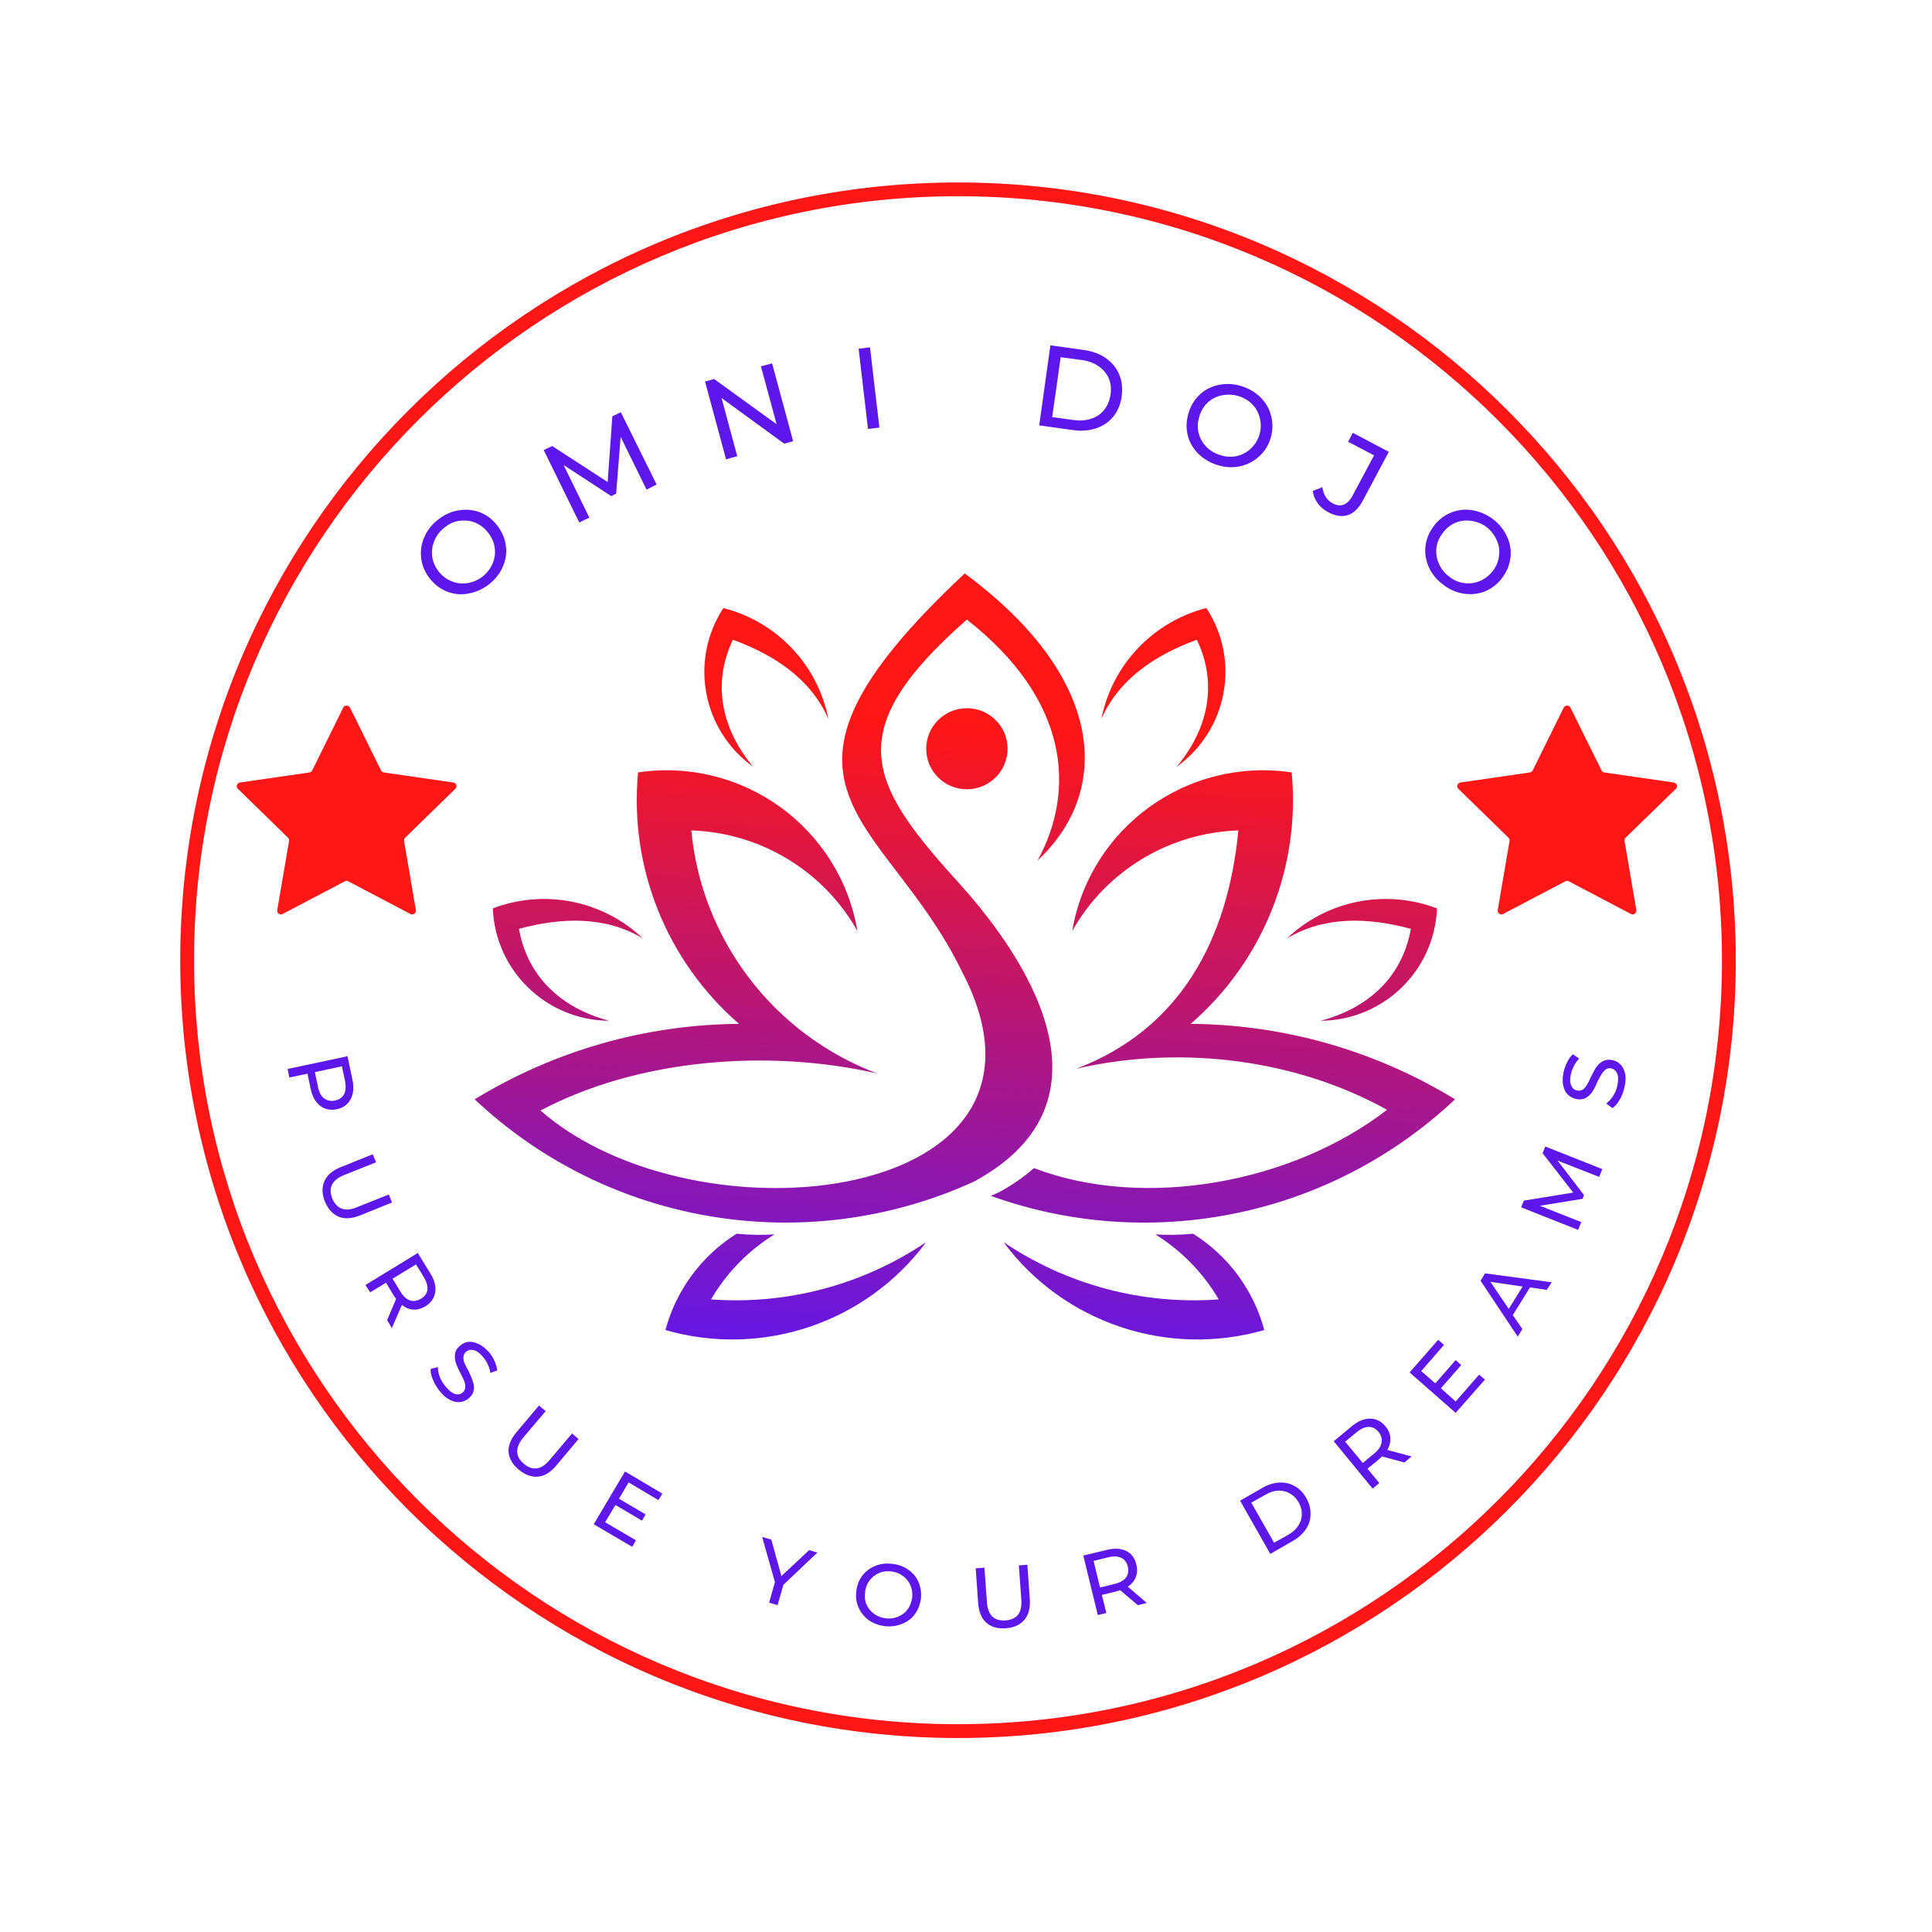 <svg xmlns="http://www.w3.org/2000/svg" xmlns:xlink="http://www.w3.org/1999/xlink" width="180" zoomAndPan="magnify" viewBox="0 0 135 135" height="180" preserveAspectRatio="xMidYMid meet" version="1.0"><defs><g/><clipPath id="1520ff2363"><path d="M 12.594 12.75 L 121.289 12.75 L 121.289 121.445 L 12.594 121.445 Z M 12.594 12.75 " clip-rule="nonzero"/></clipPath><clipPath id="d8c339cfc0"><path d="M 16.543 49.301 L 31.91 49.301 L 31.91 63.898 L 16.543 63.898 Z M 16.543 49.301 " clip-rule="nonzero"/></clipPath><clipPath id="ebd7d6e6ff"><path d="M 101.824 49.301 L 117.191 49.301 L 117.191 63.898 L 101.824 63.898 Z M 101.824 49.301 " clip-rule="nonzero"/></clipPath><clipPath id="d219f67c75"><path d="M 33.176 40.035 L 101.668 40.035 L 101.668 93.637 L 33.176 93.637 Z M 33.176 40.035 " clip-rule="nonzero"/></clipPath><clipPath id="71639dd9b6"><path d="M 90.258 53.973 C 90.883 60.621 88.258 67.156 83.203 71.543 C 89.73 71.59 96.113 73.414 101.672 76.816 C 92.953 85.035 80.383 87.574 69.234 83.562 C 69.418 83.484 69.605 83.402 69.785 83.32 C 70.73 82.809 71.551 82.242 72.246 81.621 L 72.215 81.609 C 79.973 84.59 90.359 82.633 96.918 77.547 C 90.762 74.125 82.789 72.945 75.207 74.676 C 82.43 71.938 85.801 65.684 86.531 58.027 C 81.695 58.184 77.289 60.848 74.922 65.055 C 76.145 57.816 82.965 52.891 90.25 53.973 Z M 36.27 64.902 C 39.234 64.102 42.293 63.996 44.922 65.574 C 42.129 62.914 38.051 62.102 34.438 63.473 C 34.605 67.836 38.184 71.297 42.57 71.328 C 39.246 70.449 36.855 68.27 36.262 64.895 Z M 98.578 64.902 C 95.609 64.102 92.555 63.996 89.926 65.574 C 92.719 62.914 96.797 62.102 100.41 63.473 C 100.238 67.836 96.66 71.297 92.277 71.328 C 95.602 70.449 97.992 68.27 98.586 64.895 Z M 51.211 44.703 C 54.098 45.754 56.652 47.43 57.883 50.234 C 57.145 46.461 54.289 43.445 50.547 42.488 C 48.156 46.145 49.07 51.027 52.629 53.582 C 50.43 50.953 49.742 47.793 51.211 44.703 Z M 83.633 44.703 C 80.746 45.754 78.195 47.43 76.961 50.234 C 77.703 46.461 80.559 43.445 84.297 42.488 C 86.691 46.145 85.773 51.027 82.219 53.582 C 84.418 50.953 85.109 47.793 83.633 44.703 Z M 49.684 90.797 C 55.004 91.188 60.301 89.777 64.719 86.793 C 60.531 92.434 53.266 94.883 46.496 92.938 C 47.246 90.152 49.02 87.746 51.469 86.207 C 52.344 86.293 53.234 86.309 54.117 86.254 C 52.285 87.383 50.766 88.941 49.684 90.797 Z M 85.16 90.797 C 79.84 91.188 74.539 89.777 70.121 86.793 C 74.309 92.434 81.574 94.883 88.344 92.938 C 87.598 90.152 85.824 87.746 83.371 86.207 C 82.496 86.293 81.609 86.309 80.727 86.254 C 82.555 87.383 84.074 88.941 85.16 90.797 Z M 67.562 49.488 C 69.129 49.488 70.406 50.75 70.406 52.32 C 70.406 53.883 69.129 55.152 67.562 55.152 C 65.992 55.152 64.719 53.883 64.719 52.32 C 64.719 50.758 65.988 49.488 67.562 49.488 Z M 44.586 53.973 C 43.957 60.621 46.582 67.156 51.637 71.543 C 45.113 71.59 38.73 73.414 33.168 76.816 C 42.531 85.637 56.332 87.914 68.047 82.57 C 77.836 77.285 72.656 67.922 66.902 61.586 C 60.582 54.621 58.793 51.008 67.559 43.293 C 74.668 48.859 75.207 55.172 72.504 60.125 C 77.688 55.289 77.293 47.367 67.41 40.07 C 51.328 55.137 61.855 56.824 67.215 67.887 C 75.754 84.16 48.664 87.156 37.77 77.598 C 44.613 73.977 53.703 73.277 61.289 75.008 C 54.066 72.27 49.035 65.688 48.305 58.027 C 53.141 58.184 57.547 60.848 59.914 65.055 C 58.691 57.816 51.871 52.891 44.586 53.973 Z M 44.586 53.973 " clip-rule="evenodd"/></clipPath><linearGradient x1="75.07" gradientTransform="matrix(0.545, 0, 0, 0.543, 33.174, 40.069)" y1="-2.762" x2="69.334" gradientUnits="userSpaceOnUse" y2="102.513" id="af166c3545"><stop stop-opacity="1" stop-color="rgb(100%, 8.6%, 8.6%)" offset="0"/><stop stop-opacity="1" stop-color="rgb(100%, 8.6%, 8.6%)" offset="0.065"/><stop stop-opacity="1" stop-color="rgb(100%, 8.6%, 8.6%)" offset="0.125"/><stop stop-opacity="1" stop-color="rgb(100%, 8.6%, 8.6%)" offset="0.188"/><stop stop-opacity="1" stop-color="rgb(100%, 8.6%, 8.6%)" offset="0.203"/><stop stop-opacity="1" stop-color="rgb(100%, 8.6%, 8.6%)" offset="0.211"/><stop stop-opacity="1" stop-color="rgb(99.828%, 8.6%, 8.827%)" offset="0.215"/><stop stop-opacity="1" stop-color="rgb(99.655%, 8.601%, 9.055%)" offset="0.219"/><stop stop-opacity="1" stop-color="rgb(99.345%, 8.603%, 9.464%)" offset="0.223"/><stop stop-opacity="1" stop-color="rgb(99.037%, 8.606%, 9.874%)" offset="0.227"/><stop stop-opacity="1" stop-color="rgb(98.727%, 8.607%, 10.284%)" offset="0.23"/><stop stop-opacity="1" stop-color="rgb(98.418%, 8.609%, 10.695%)" offset="0.234"/><stop stop-opacity="1" stop-color="rgb(98.108%, 8.611%, 11.104%)" offset="0.238"/><stop stop-opacity="1" stop-color="rgb(97.8%, 8.614%, 11.514%)" offset="0.242"/><stop stop-opacity="1" stop-color="rgb(97.49%, 8.615%, 11.923%)" offset="0.246"/><stop stop-opacity="1" stop-color="rgb(97.18%, 8.617%, 12.334%)" offset="0.25"/><stop stop-opacity="1" stop-color="rgb(96.87%, 8.618%, 12.743%)" offset="0.254"/><stop stop-opacity="1" stop-color="rgb(96.562%, 8.621%, 13.153%)" offset="0.258"/><stop stop-opacity="1" stop-color="rgb(96.252%, 8.623%, 13.564%)" offset="0.262"/><stop stop-opacity="1" stop-color="rgb(95.943%, 8.624%, 13.974%)" offset="0.266"/><stop stop-opacity="1" stop-color="rgb(95.633%, 8.626%, 14.383%)" offset="0.27"/><stop stop-opacity="1" stop-color="rgb(95.325%, 8.629%, 14.793%)" offset="0.273"/><stop stop-opacity="1" stop-color="rgb(95.015%, 8.63%, 15.202%)" offset="0.277"/><stop stop-opacity="1" stop-color="rgb(94.705%, 8.633%, 15.613%)" offset="0.281"/><stop stop-opacity="1" stop-color="rgb(94.395%, 8.635%, 16.023%)" offset="0.285"/><stop stop-opacity="1" stop-color="rgb(94.086%, 8.636%, 16.434%)" offset="0.289"/><stop stop-opacity="1" stop-color="rgb(93.776%, 8.638%, 16.843%)" offset="0.293"/><stop stop-opacity="1" stop-color="rgb(93.468%, 8.641%, 17.253%)" offset="0.297"/><stop stop-opacity="1" stop-color="rgb(93.158%, 8.643%, 17.662%)" offset="0.301"/><stop stop-opacity="1" stop-color="rgb(92.848%, 8.644%, 18.073%)" offset="0.305"/><stop stop-opacity="1" stop-color="rgb(92.538%, 8.646%, 18.481%)" offset="0.309"/><stop stop-opacity="1" stop-color="rgb(92.23%, 8.649%, 18.892%)" offset="0.312"/><stop stop-opacity="1" stop-color="rgb(91.92%, 8.65%, 19.302%)" offset="0.316"/><stop stop-opacity="1" stop-color="rgb(91.611%, 8.652%, 19.713%)" offset="0.32"/><stop stop-opacity="1" stop-color="rgb(91.301%, 8.653%, 20.122%)" offset="0.324"/><stop stop-opacity="1" stop-color="rgb(90.993%, 8.656%, 20.532%)" offset="0.328"/><stop stop-opacity="1" stop-color="rgb(90.683%, 8.658%, 20.941%)" offset="0.332"/><stop stop-opacity="1" stop-color="rgb(90.373%, 8.661%, 21.352%)" offset="0.336"/><stop stop-opacity="1" stop-color="rgb(90.063%, 8.662%, 21.761%)" offset="0.34"/><stop stop-opacity="1" stop-color="rgb(89.755%, 8.664%, 22.171%)" offset="0.344"/><stop stop-opacity="1" stop-color="rgb(89.445%, 8.665%, 22.581%)" offset="0.348"/><stop stop-opacity="1" stop-color="rgb(89.136%, 8.669%, 22.992%)" offset="0.352"/><stop stop-opacity="1" stop-color="rgb(88.826%, 8.67%, 23.401%)" offset="0.355"/><stop stop-opacity="1" stop-color="rgb(88.518%, 8.672%, 23.811%)" offset="0.359"/><stop stop-opacity="1" stop-color="rgb(88.208%, 8.673%, 24.22%)" offset="0.363"/><stop stop-opacity="1" stop-color="rgb(87.898%, 8.676%, 24.631%)" offset="0.367"/><stop stop-opacity="1" stop-color="rgb(87.589%, 8.678%, 25.041%)" offset="0.371"/><stop stop-opacity="1" stop-color="rgb(87.28%, 8.679%, 25.452%)" offset="0.375"/><stop stop-opacity="1" stop-color="rgb(86.971%, 8.681%, 25.861%)" offset="0.379"/><stop stop-opacity="1" stop-color="rgb(86.661%, 8.684%, 26.271%)" offset="0.383"/><stop stop-opacity="1" stop-color="rgb(86.351%, 8.685%, 26.68%)" offset="0.387"/><stop stop-opacity="1" stop-color="rgb(86.043%, 8.688%, 27.09%)" offset="0.391"/><stop stop-opacity="1" stop-color="rgb(85.733%, 8.69%, 27.499%)" offset="0.395"/><stop stop-opacity="1" stop-color="rgb(85.423%, 8.691%, 27.91%)" offset="0.398"/><stop stop-opacity="1" stop-color="rgb(85.114%, 8.693%, 28.32%)" offset="0.402"/><stop stop-opacity="1" stop-color="rgb(84.805%, 8.696%, 28.731%)" offset="0.406"/><stop stop-opacity="1" stop-color="rgb(84.496%, 8.698%, 29.14%)" offset="0.41"/><stop stop-opacity="1" stop-color="rgb(84.186%, 8.699%, 29.55%)" offset="0.414"/><stop stop-opacity="1" stop-color="rgb(83.876%, 8.701%, 29.959%)" offset="0.418"/><stop stop-opacity="1" stop-color="rgb(83.568%, 8.704%, 30.37%)" offset="0.422"/><stop stop-opacity="1" stop-color="rgb(83.258%, 8.705%, 30.78%)" offset="0.426"/><stop stop-opacity="1" stop-color="rgb(82.948%, 8.707%, 31.19%)" offset="0.43"/><stop stop-opacity="1" stop-color="rgb(82.639%, 8.708%, 31.599%)" offset="0.434"/><stop stop-opacity="1" stop-color="rgb(82.329%, 8.711%, 32.01%)" offset="0.438"/><stop stop-opacity="1" stop-color="rgb(82.019%, 8.713%, 32.419%)" offset="0.441"/><stop stop-opacity="1" stop-color="rgb(81.711%, 8.716%, 32.829%)" offset="0.445"/><stop stop-opacity="1" stop-color="rgb(81.401%, 8.717%, 33.238%)" offset="0.449"/><stop stop-opacity="1" stop-color="rgb(81.091%, 8.719%, 33.649%)" offset="0.453"/><stop stop-opacity="1" stop-color="rgb(80.782%, 8.72%, 34.059%)" offset="0.457"/><stop stop-opacity="1" stop-color="rgb(80.473%, 8.723%, 34.47%)" offset="0.461"/><stop stop-opacity="1" stop-color="rgb(80.164%, 8.725%, 34.879%)" offset="0.465"/><stop stop-opacity="1" stop-color="rgb(79.854%, 8.727%, 35.289%)" offset="0.469"/><stop stop-opacity="1" stop-color="rgb(79.544%, 8.728%, 35.698%)" offset="0.473"/><stop stop-opacity="1" stop-color="rgb(79.236%, 8.731%, 36.108%)" offset="0.477"/><stop stop-opacity="1" stop-color="rgb(78.926%, 8.733%, 36.517%)" offset="0.48"/><stop stop-opacity="1" stop-color="rgb(78.616%, 8.734%, 36.928%)" offset="0.484"/><stop stop-opacity="1" stop-color="rgb(78.307%, 8.736%, 37.338%)" offset="0.488"/><stop stop-opacity="1" stop-color="rgb(77.998%, 8.739%, 37.749%)" offset="0.492"/><stop stop-opacity="1" stop-color="rgb(77.689%, 8.74%, 38.158%)" offset="0.496"/><stop stop-opacity="1" stop-color="rgb(77.379%, 8.743%, 38.568%)" offset="0.5"/><stop stop-opacity="1" stop-color="rgb(77.069%, 8.745%, 38.977%)" offset="0.504"/><stop stop-opacity="1" stop-color="rgb(76.761%, 8.746%, 39.388%)" offset="0.508"/><stop stop-opacity="1" stop-color="rgb(76.451%, 8.748%, 39.798%)" offset="0.512"/><stop stop-opacity="1" stop-color="rgb(76.141%, 8.751%, 40.208%)" offset="0.516"/><stop stop-opacity="1" stop-color="rgb(75.832%, 8.752%, 40.617%)" offset="0.52"/><stop stop-opacity="1" stop-color="rgb(75.523%, 8.754%, 41.028%)" offset="0.523"/><stop stop-opacity="1" stop-color="rgb(75.214%, 8.755%, 41.437%)" offset="0.527"/><stop stop-opacity="1" stop-color="rgb(74.904%, 8.759%, 41.847%)" offset="0.531"/><stop stop-opacity="1" stop-color="rgb(74.594%, 8.76%, 42.256%)" offset="0.535"/><stop stop-opacity="1" stop-color="rgb(74.286%, 8.762%, 42.667%)" offset="0.539"/><stop stop-opacity="1" stop-color="rgb(73.976%, 8.763%, 43.077%)" offset="0.543"/><stop stop-opacity="1" stop-color="rgb(73.666%, 8.766%, 43.488%)" offset="0.547"/><stop stop-opacity="1" stop-color="rgb(73.357%, 8.768%, 43.896%)" offset="0.551"/><stop stop-opacity="1" stop-color="rgb(73.048%, 8.771%, 44.307%)" offset="0.555"/><stop stop-opacity="1" stop-color="rgb(72.739%, 8.772%, 44.716%)" offset="0.559"/><stop stop-opacity="1" stop-color="rgb(72.429%, 8.774%, 45.126%)" offset="0.562"/><stop stop-opacity="1" stop-color="rgb(72.119%, 8.775%, 45.535%)" offset="0.566"/><stop stop-opacity="1" stop-color="rgb(71.811%, 8.778%, 45.946%)" offset="0.57"/><stop stop-opacity="1" stop-color="rgb(71.501%, 8.78%, 46.356%)" offset="0.574"/><stop stop-opacity="1" stop-color="rgb(71.191%, 8.781%, 46.767%)" offset="0.578"/><stop stop-opacity="1" stop-color="rgb(70.882%, 8.783%, 47.176%)" offset="0.582"/><stop stop-opacity="1" stop-color="rgb(70.572%, 8.786%, 47.586%)" offset="0.586"/><stop stop-opacity="1" stop-color="rgb(70.262%, 8.788%, 47.995%)" offset="0.59"/><stop stop-opacity="1" stop-color="rgb(69.954%, 8.789%, 48.405%)" offset="0.594"/><stop stop-opacity="1" stop-color="rgb(69.644%, 8.791%, 48.816%)" offset="0.598"/><stop stop-opacity="1" stop-color="rgb(69.334%, 8.794%, 49.226%)" offset="0.602"/><stop stop-opacity="1" stop-color="rgb(69.025%, 8.795%, 49.635%)" offset="0.605"/><stop stop-opacity="1" stop-color="rgb(68.716%, 8.798%, 50.046%)" offset="0.609"/><stop stop-opacity="1" stop-color="rgb(68.407%, 8.8%, 50.455%)" offset="0.613"/><stop stop-opacity="1" stop-color="rgb(68.097%, 8.801%, 50.865%)" offset="0.617"/><stop stop-opacity="1" stop-color="rgb(67.787%, 8.803%, 51.274%)" offset="0.621"/><stop stop-opacity="1" stop-color="rgb(67.479%, 8.806%, 51.685%)" offset="0.625"/><stop stop-opacity="1" stop-color="rgb(67.169%, 8.807%, 52.095%)" offset="0.629"/><stop stop-opacity="1" stop-color="rgb(66.859%, 8.809%, 52.505%)" offset="0.633"/><stop stop-opacity="1" stop-color="rgb(66.55%, 8.81%, 52.914%)" offset="0.637"/><stop stop-opacity="1" stop-color="rgb(66.241%, 8.813%, 53.325%)" offset="0.641"/><stop stop-opacity="1" stop-color="rgb(65.932%, 8.815%, 53.734%)" offset="0.645"/><stop stop-opacity="1" stop-color="rgb(65.622%, 8.817%, 54.144%)" offset="0.648"/><stop stop-opacity="1" stop-color="rgb(65.312%, 8.818%, 54.553%)" offset="0.652"/><stop stop-opacity="1" stop-color="rgb(65.004%, 8.821%, 54.964%)" offset="0.656"/><stop stop-opacity="1" stop-color="rgb(64.694%, 8.823%, 55.374%)" offset="0.66"/><stop stop-opacity="1" stop-color="rgb(64.384%, 8.826%, 55.785%)" offset="0.664"/><stop stop-opacity="1" stop-color="rgb(64.075%, 8.827%, 56.194%)" offset="0.668"/><stop stop-opacity="1" stop-color="rgb(63.766%, 8.829%, 56.604%)" offset="0.672"/><stop stop-opacity="1" stop-color="rgb(63.457%, 8.83%, 57.013%)" offset="0.676"/><stop stop-opacity="1" stop-color="rgb(63.147%, 8.833%, 57.423%)" offset="0.68"/><stop stop-opacity="1" stop-color="rgb(62.837%, 8.835%, 57.834%)" offset="0.684"/><stop stop-opacity="1" stop-color="rgb(62.529%, 8.836%, 58.244%)" offset="0.688"/><stop stop-opacity="1" stop-color="rgb(62.219%, 8.838%, 58.653%)" offset="0.691"/><stop stop-opacity="1" stop-color="rgb(61.909%, 8.841%, 59.064%)" offset="0.695"/><stop stop-opacity="1" stop-color="rgb(61.6%, 8.842%, 59.473%)" offset="0.699"/><stop stop-opacity="1" stop-color="rgb(61.292%, 8.844%, 59.883%)" offset="0.703"/><stop stop-opacity="1" stop-color="rgb(60.982%, 8.846%, 60.292%)" offset="0.707"/><stop stop-opacity="1" stop-color="rgb(60.672%, 8.849%, 60.703%)" offset="0.711"/><stop stop-opacity="1" stop-color="rgb(60.362%, 8.85%, 61.113%)" offset="0.715"/><stop stop-opacity="1" stop-color="rgb(60.052%, 8.853%, 61.523%)" offset="0.719"/><stop stop-opacity="1" stop-color="rgb(59.743%, 8.855%, 61.932%)" offset="0.723"/><stop stop-opacity="1" stop-color="rgb(59.435%, 8.856%, 62.343%)" offset="0.727"/><stop stop-opacity="1" stop-color="rgb(59.125%, 8.858%, 62.752%)" offset="0.73"/><stop stop-opacity="1" stop-color="rgb(58.815%, 8.861%, 63.162%)" offset="0.734"/><stop stop-opacity="1" stop-color="rgb(58.505%, 8.862%, 63.571%)" offset="0.738"/><stop stop-opacity="1" stop-color="rgb(58.197%, 8.864%, 63.982%)" offset="0.742"/><stop stop-opacity="1" stop-color="rgb(57.887%, 8.865%, 64.392%)" offset="0.746"/><stop stop-opacity="1" stop-color="rgb(57.578%, 8.868%, 64.803%)" offset="0.75"/><stop stop-opacity="1" stop-color="rgb(57.268%, 8.87%, 65.211%)" offset="0.754"/><stop stop-opacity="1" stop-color="rgb(56.96%, 8.871%, 65.622%)" offset="0.758"/><stop stop-opacity="1" stop-color="rgb(56.65%, 8.873%, 66.031%)" offset="0.762"/><stop stop-opacity="1" stop-color="rgb(56.34%, 8.876%, 66.441%)" offset="0.766"/><stop stop-opacity="1" stop-color="rgb(56.03%, 8.878%, 66.852%)" offset="0.77"/><stop stop-opacity="1" stop-color="rgb(55.722%, 8.881%, 67.262%)" offset="0.773"/><stop stop-opacity="1" stop-color="rgb(55.412%, 8.882%, 67.671%)" offset="0.777"/><stop stop-opacity="1" stop-color="rgb(55.103%, 8.884%, 68.082%)" offset="0.781"/><stop stop-opacity="1" stop-color="rgb(54.793%, 8.885%, 68.491%)" offset="0.785"/><stop stop-opacity="1" stop-color="rgb(54.485%, 8.888%, 68.901%)" offset="0.789"/><stop stop-opacity="1" stop-color="rgb(54.175%, 8.89%, 69.31%)" offset="0.793"/><stop stop-opacity="1" stop-color="rgb(53.865%, 8.891%, 69.72%)" offset="0.797"/><stop stop-opacity="1" stop-color="rgb(53.555%, 8.893%, 70.131%)" offset="0.801"/><stop stop-opacity="1" stop-color="rgb(53.247%, 8.896%, 70.541%)" offset="0.805"/><stop stop-opacity="1" stop-color="rgb(52.937%, 8.897%, 70.95%)" offset="0.809"/><stop stop-opacity="1" stop-color="rgb(52.628%, 8.899%, 71.361%)" offset="0.812"/><stop stop-opacity="1" stop-color="rgb(52.318%, 8.9%, 71.77%)" offset="0.816"/><stop stop-opacity="1" stop-color="rgb(52.01%, 8.904%, 72.18%)" offset="0.82"/><stop stop-opacity="1" stop-color="rgb(51.7%, 8.905%, 72.591%)" offset="0.824"/><stop stop-opacity="1" stop-color="rgb(51.39%, 8.908%, 73.001%)" offset="0.828"/><stop stop-opacity="1" stop-color="rgb(51.08%, 8.91%, 73.41%)" offset="0.832"/><stop stop-opacity="1" stop-color="rgb(50.772%, 8.911%, 73.82%)" offset="0.836"/><stop stop-opacity="1" stop-color="rgb(50.462%, 8.913%, 74.229%)" offset="0.84"/><stop stop-opacity="1" stop-color="rgb(50.153%, 8.916%, 74.64%)" offset="0.844"/><stop stop-opacity="1" stop-color="rgb(49.843%, 8.917%, 75.049%)" offset="0.848"/><stop stop-opacity="1" stop-color="rgb(49.535%, 8.919%, 75.459%)" offset="0.852"/><stop stop-opacity="1" stop-color="rgb(49.225%, 8.92%, 75.87%)" offset="0.855"/><stop stop-opacity="1" stop-color="rgb(48.915%, 8.923%, 76.28%)" offset="0.859"/><stop stop-opacity="1" stop-color="rgb(48.605%, 8.925%, 76.689%)" offset="0.863"/><stop stop-opacity="1" stop-color="rgb(48.296%, 8.926%, 77.1%)" offset="0.867"/><stop stop-opacity="1" stop-color="rgb(47.986%, 8.928%, 77.509%)" offset="0.871"/><stop stop-opacity="1" stop-color="rgb(47.678%, 8.931%, 77.919%)" offset="0.875"/><stop stop-opacity="1" stop-color="rgb(47.368%, 8.932%, 78.328%)" offset="0.879"/><stop stop-opacity="1" stop-color="rgb(47.058%, 8.936%, 78.738%)" offset="0.883"/><stop stop-opacity="1" stop-color="rgb(46.748%, 8.937%, 79.149%)" offset="0.887"/><stop stop-opacity="1" stop-color="rgb(46.44%, 8.939%, 79.559%)" offset="0.891"/><stop stop-opacity="1" stop-color="rgb(46.13%, 8.94%, 79.968%)" offset="0.895"/><stop stop-opacity="1" stop-color="rgb(45.821%, 8.943%, 80.379%)" offset="0.898"/><stop stop-opacity="1" stop-color="rgb(45.511%, 8.945%, 80.788%)" offset="0.902"/><stop stop-opacity="1" stop-color="rgb(45.203%, 8.946%, 81.198%)" offset="0.906"/><stop stop-opacity="1" stop-color="rgb(44.893%, 8.948%, 81.609%)" offset="0.91"/><stop stop-opacity="1" stop-color="rgb(44.583%, 8.951%, 82.019%)" offset="0.914"/><stop stop-opacity="1" stop-color="rgb(44.273%, 8.952%, 82.428%)" offset="0.918"/><stop stop-opacity="1" stop-color="rgb(43.965%, 8.954%, 82.838%)" offset="0.922"/><stop stop-opacity="1" stop-color="rgb(43.655%, 8.955%, 83.247%)" offset="0.926"/><stop stop-opacity="1" stop-color="rgb(43.346%, 8.958%, 83.658%)" offset="0.93"/><stop stop-opacity="1" stop-color="rgb(43.036%, 8.96%, 84.067%)" offset="0.934"/><stop stop-opacity="1" stop-color="rgb(42.728%, 8.963%, 84.477%)" offset="0.938"/><stop stop-opacity="1" stop-color="rgb(42.418%, 8.965%, 84.888%)" offset="0.941"/><stop stop-opacity="1" stop-color="rgb(42.108%, 8.966%, 85.298%)" offset="0.945"/><stop stop-opacity="1" stop-color="rgb(41.798%, 8.968%, 85.707%)" offset="0.949"/><stop stop-opacity="1" stop-color="rgb(41.49%, 8.971%, 86.118%)" offset="0.953"/><stop stop-opacity="1" stop-color="rgb(41.18%, 8.972%, 86.526%)" offset="0.957"/><stop stop-opacity="1" stop-color="rgb(40.871%, 8.974%, 86.937%)" offset="0.961"/><stop stop-opacity="1" stop-color="rgb(40.561%, 8.975%, 87.346%)" offset="0.965"/><stop stop-opacity="1" stop-color="rgb(40.253%, 8.978%, 87.756%)" offset="0.969"/><stop stop-opacity="1" stop-color="rgb(39.943%, 8.98%, 88.167%)" offset="0.973"/><stop stop-opacity="1" stop-color="rgb(39.633%, 8.981%, 88.577%)" offset="0.977"/><stop stop-opacity="1" stop-color="rgb(39.323%, 8.983%, 88.986%)" offset="0.98"/><stop stop-opacity="1" stop-color="rgb(39.015%, 8.986%, 89.397%)" offset="0.984"/><stop stop-opacity="1" stop-color="rgb(38.705%, 8.987%, 89.806%)" offset="0.988"/><stop stop-opacity="1" stop-color="rgb(38.396%, 8.99%, 90.216%)" offset="0.992"/><stop stop-opacity="1" stop-color="rgb(38.086%, 8.992%, 90.627%)" offset="0.996"/><stop stop-opacity="1" stop-color="rgb(37.778%, 8.994%, 91.037%)" offset="1"/></linearGradient></defs><g clip-path="url(#1520ff2363)"><path fill="#ff1616" d="M 66.941 121.445 C 36.973 121.445 12.594 97.062 12.594 67.098 C 12.594 37.129 36.973 12.75 66.941 12.75 C 96.91 12.75 121.289 37.129 121.289 67.098 C 121.289 97.062 96.91 121.445 66.941 121.445 Z M 66.941 13.711 C 37.504 13.711 13.559 37.66 13.559 67.098 C 13.559 96.531 37.504 120.48 66.941 120.48 C 96.379 120.48 120.324 96.531 120.324 67.098 C 120.324 37.66 96.379 13.711 66.941 13.711 Z M 66.941 13.711 " fill-opacity="1" fill-rule="nonzero"/></g><g clip-path="url(#d8c339cfc0)"><path fill="#ff1616" d="M 24.457 49.445 L 26.625 53.836 C 26.66 53.91 26.738 53.965 26.824 53.977 L 31.68 54.68 C 31.887 54.715 31.977 54.977 31.82 55.117 L 28.312 58.531 C 28.246 58.586 28.223 58.676 28.234 58.762 L 29.059 63.594 C 29.094 63.801 28.871 63.965 28.684 63.867 L 24.336 61.582 C 24.262 61.539 24.172 61.539 24.094 61.582 L 19.746 63.867 C 19.559 63.965 19.34 63.801 19.371 63.594 L 20.199 58.762 C 20.207 58.676 20.188 58.598 20.121 58.531 L 16.621 55.117 C 16.465 54.965 16.555 54.715 16.762 54.68 L 21.617 53.977 C 21.707 53.965 21.773 53.91 21.816 53.836 L 23.984 49.445 C 24.082 49.258 24.359 49.258 24.457 49.445 Z M 24.457 49.445 " fill-opacity="1" fill-rule="nonzero"/></g><g clip-path="url(#ebd7d6e6ff)"><path fill="#ff1616" d="M 109.738 49.445 L 111.91 53.836 C 111.941 53.91 112.02 53.965 112.105 53.977 L 116.961 54.68 C 117.172 54.715 117.258 54.977 117.105 55.117 L 113.594 58.531 C 113.527 58.586 113.504 58.676 113.516 58.762 L 114.34 63.594 C 114.375 63.801 114.156 63.965 113.969 63.867 L 109.621 61.582 C 109.543 61.539 109.453 61.539 109.379 61.582 L 105.027 63.867 C 104.84 63.965 104.621 63.801 104.656 63.594 L 105.48 58.762 C 105.492 58.676 105.469 58.598 105.402 58.531 L 101.902 55.117 C 101.75 54.965 101.836 54.715 102.047 54.68 L 106.898 53.977 C 106.988 53.965 107.055 53.91 107.098 53.836 L 109.266 49.445 C 109.367 49.258 109.641 49.258 109.738 49.445 Z M 109.738 49.445 " fill-opacity="1" fill-rule="nonzero"/></g><g fill="#5e17eb" fill-opacity="1"><g transform="translate(27.285, 46.93)"><g/></g></g><g fill="#5e17eb" fill-opacity="1"><g transform="translate(31.398, 42.859)"><g><path d="M 2.734 -2 C 2.285 -1.664 1.801 -1.457 1.281 -1.375 C 0.77 -1.289 0.281 -1.344 -0.188 -1.531 C -0.664 -1.727 -1.07 -2.047 -1.406 -2.484 C -1.727 -2.91 -1.914 -3.375 -1.969 -3.875 C -2.031 -4.383 -1.953 -4.879 -1.734 -5.359 C -1.523 -5.836 -1.195 -6.242 -0.75 -6.578 C -0.301 -6.922 0.176 -7.129 0.688 -7.203 C 1.207 -7.285 1.703 -7.234 2.172 -7.047 C 2.641 -6.859 3.035 -6.551 3.359 -6.125 C 3.691 -5.688 3.891 -5.211 3.953 -4.703 C 4.016 -4.191 3.938 -3.695 3.719 -3.219 C 3.508 -2.75 3.18 -2.344 2.734 -2 Z M 2.312 -2.562 C 2.633 -2.82 2.867 -3.125 3.016 -3.469 C 3.172 -3.82 3.223 -4.188 3.172 -4.562 C 3.129 -4.938 2.977 -5.289 2.719 -5.625 C 2.477 -5.945 2.18 -6.18 1.828 -6.328 C 1.484 -6.473 1.117 -6.52 0.734 -6.469 C 0.359 -6.426 0.008 -6.273 -0.312 -6.016 C -0.633 -5.773 -0.875 -5.473 -1.031 -5.109 C -1.188 -4.754 -1.242 -4.391 -1.203 -4.016 C -1.16 -3.641 -1.02 -3.289 -0.781 -2.969 C -0.52 -2.633 -0.211 -2.395 0.141 -2.25 C 0.492 -2.102 0.863 -2.055 1.25 -2.109 C 1.633 -2.172 1.988 -2.32 2.312 -2.562 Z M 2.312 -2.562 "/></g></g></g><g fill="#5e17eb" fill-opacity="1"><g transform="translate(39.726, 36.885)"><g><path d="M 5.453 -2.672 L 3.641 -6.359 L 3.328 -2.391 L 2.984 -2.219 L -0.344 -4.391 L 1.453 -0.719 L 0.75 -0.375 L -1.734 -5.438 L -1.141 -5.719 L 2.734 -3.203 L 3.062 -7.797 L 3.656 -8.078 L 6.156 -3.031 Z M 5.453 -2.672 "/></g></g></g><g fill="#5e17eb" fill-opacity="1"><g transform="translate(49.921, 32.314)"><g><path d="M 4.031 -6.922 L 5.5 -1.484 L 4.875 -1.312 L 0.5 -4.5 L 1.594 -0.438 L 0.812 -0.219 L -0.656 -5.656 L -0.016 -5.828 L 4.344 -2.672 L 3.25 -6.719 Z M 4.031 -6.922 "/></g></g></g><g fill="#5e17eb" fill-opacity="1"><g transform="translate(59.808, 30.068)"><g><path d="M 0.188 -5.703 L 0.984 -5.797 L 1.641 -0.188 L 0.844 -0.094 Z M 0.188 -5.703 "/></g></g></g><g fill="#5e17eb" fill-opacity="1"><g transform="translate(71.788, 29.615)"><g><path d="M 1.609 -5.484 L 3.969 -5.156 C 4.562 -5.07 5.07 -4.879 5.5 -4.578 C 5.926 -4.273 6.234 -3.895 6.422 -3.438 C 6.609 -2.988 6.664 -2.488 6.594 -1.938 C 6.52 -1.383 6.328 -0.91 6.016 -0.516 C 5.703 -0.129 5.301 0.145 4.812 0.312 C 4.32 0.477 3.781 0.52 3.188 0.438 L 0.828 0.109 Z M 3.234 -0.266 C 3.691 -0.203 4.102 -0.234 4.469 -0.359 C 4.844 -0.484 5.145 -0.691 5.375 -0.984 C 5.602 -1.273 5.75 -1.629 5.812 -2.047 C 5.875 -2.461 5.832 -2.836 5.688 -3.172 C 5.539 -3.516 5.305 -3.797 4.984 -4.016 C 4.672 -4.242 4.285 -4.391 3.828 -4.453 L 2.328 -4.656 L 1.734 -0.469 Z M 3.234 -0.266 "/></g></g></g><g fill="#5e17eb" fill-opacity="1"><g transform="translate(81.799, 31.333)"><g><path d="M 3.203 1.141 C 2.672 0.961 2.223 0.68 1.859 0.297 C 1.504 -0.086 1.273 -0.523 1.172 -1.016 C 1.066 -1.516 1.102 -2.031 1.281 -2.562 C 1.445 -3.07 1.723 -3.492 2.109 -3.828 C 2.492 -4.16 2.941 -4.367 3.453 -4.453 C 3.973 -4.547 4.5 -4.504 5.031 -4.328 C 5.562 -4.148 6.004 -3.867 6.359 -3.484 C 6.711 -3.109 6.941 -2.672 7.047 -2.172 C 7.16 -1.672 7.133 -1.164 6.969 -0.656 C 6.789 -0.125 6.504 0.301 6.109 0.625 C 5.723 0.957 5.273 1.172 4.766 1.266 C 4.254 1.359 3.734 1.316 3.203 1.141 Z M 3.422 0.453 C 3.816 0.586 4.195 0.617 4.562 0.547 C 4.938 0.473 5.266 0.312 5.547 0.062 C 5.836 -0.188 6.051 -0.508 6.188 -0.906 C 6.312 -1.289 6.332 -1.664 6.25 -2.031 C 6.176 -2.406 6.016 -2.734 5.766 -3.016 C 5.516 -3.297 5.191 -3.504 4.797 -3.641 C 4.41 -3.766 4.023 -3.789 3.641 -3.719 C 3.266 -3.656 2.93 -3.5 2.641 -3.25 C 2.359 -3.008 2.156 -2.695 2.031 -2.312 C 1.895 -1.914 1.863 -1.531 1.938 -1.156 C 2.02 -0.781 2.191 -0.445 2.453 -0.156 C 2.711 0.125 3.035 0.328 3.422 0.453 Z M 3.422 0.453 "/></g></g></g><g fill="#5e17eb" fill-opacity="1"><g transform="translate(91.45, 34.993)"><g><path d="M 1.359 0.797 C 1.055 0.641 0.812 0.43 0.625 0.172 C 0.438 -0.086 0.32 -0.375 0.281 -0.688 L 0.953 -0.953 C 1.023 -0.41 1.27 -0.031 1.688 0.188 C 1.969 0.332 2.223 0.359 2.453 0.266 C 2.691 0.172 2.898 -0.047 3.078 -0.391 L 4.562 -3.172 L 2.75 -4.125 L 3.078 -4.75 L 5.594 -3.422 L 3.797 -0.047 C 3.504 0.516 3.148 0.863 2.734 1 C 2.328 1.133 1.867 1.066 1.359 0.797 Z M 1.359 0.797 "/></g></g></g><g fill="#5e17eb" fill-opacity="1"><g transform="translate(98.168, 38.759)"><g><path d="M 2.672 2.094 C 2.223 1.758 1.891 1.352 1.672 0.875 C 1.461 0.395 1.383 -0.094 1.438 -0.594 C 1.5 -1.102 1.695 -1.578 2.031 -2.016 C 2.352 -2.441 2.75 -2.75 3.219 -2.938 C 3.695 -3.133 4.191 -3.191 4.703 -3.109 C 5.223 -3.023 5.707 -2.816 6.156 -2.484 C 6.602 -2.141 6.93 -1.727 7.141 -1.25 C 7.359 -0.781 7.438 -0.289 7.375 0.219 C 7.312 0.727 7.117 1.195 6.797 1.625 C 6.461 2.062 6.062 2.375 5.594 2.562 C 5.125 2.75 4.629 2.801 4.109 2.719 C 3.598 2.645 3.117 2.438 2.672 2.094 Z M 3.094 1.531 C 3.414 1.789 3.766 1.941 4.141 1.984 C 4.523 2.035 4.891 1.988 5.234 1.844 C 5.586 1.695 5.895 1.457 6.156 1.125 C 6.395 0.801 6.535 0.453 6.578 0.078 C 6.629 -0.297 6.578 -0.656 6.422 -1 C 6.273 -1.352 6.039 -1.66 5.719 -1.922 C 5.395 -2.16 5.039 -2.305 4.656 -2.359 C 4.27 -2.422 3.898 -2.379 3.547 -2.234 C 3.191 -2.086 2.895 -1.852 2.656 -1.531 C 2.395 -1.195 2.242 -0.844 2.203 -0.469 C 2.16 -0.094 2.219 0.27 2.375 0.625 C 2.531 0.988 2.77 1.289 3.094 1.531 Z M 3.094 1.531 "/></g></g></g><g fill="#5e17eb" fill-opacity="1"><g transform="translate(106.147, 45.378)"><g/></g></g><g fill="#5e17eb" fill-opacity="1"><g transform="translate(19.955, 74.071)"><g><path d="M 4.672 1.375 C 4.785 1.914 4.742 2.367 4.547 2.734 C 4.359 3.098 4.039 3.332 3.594 3.438 C 3.133 3.531 2.738 3.445 2.406 3.188 C 2.082 2.938 1.863 2.539 1.75 2 L 1.531 0.953 L 0.266 1.219 L 0.141 0.625 L 4.328 -0.266 Z M 2.266 1.875 C 2.336 2.25 2.477 2.516 2.688 2.672 C 2.906 2.836 3.164 2.891 3.469 2.828 C 3.77 2.754 3.977 2.602 4.094 2.375 C 4.207 2.145 4.227 1.844 4.156 1.469 L 3.938 0.438 L 2.047 0.844 Z M 2.266 1.875 "/></g></g></g><g fill="#5e17eb" fill-opacity="1"><g transform="translate(21.858, 81.685)"><g><path d="M 0.844 2.266 C 0.633 1.734 0.625 1.258 0.812 0.844 C 1 0.426 1.375 0.102 1.938 -0.125 L 4.188 -1.031 L 4.422 -0.469 L 2.188 0.422 C 1.344 0.766 1.066 1.312 1.359 2.062 C 1.516 2.426 1.734 2.66 2.016 2.766 C 2.297 2.879 2.648 2.848 3.078 2.672 L 5.312 1.781 L 5.531 2.344 L 3.281 3.25 C 2.707 3.477 2.211 3.504 1.797 3.328 C 1.379 3.148 1.062 2.797 0.844 2.266 Z M 0.844 2.266 "/></g></g></g><g fill="#5e17eb" fill-opacity="1"><g transform="translate(25.209, 89.242)"><g><path d="M 1.844 3 L 2.469 1.516 C 2.395 1.422 2.344 1.348 2.312 1.297 L 1.766 0.391 L 0.656 1.062 L 0.328 0.547 L 3.984 -1.688 L 4.859 -0.266 C 5.148 0.203 5.266 0.641 5.203 1.047 C 5.141 1.461 4.914 1.789 4.531 2.031 C 4.238 2.207 3.953 2.285 3.672 2.266 C 3.391 2.254 3.125 2.145 2.875 1.938 L 2.172 3.562 Z M 2.766 1 C 2.961 1.332 3.188 1.539 3.438 1.625 C 3.688 1.707 3.945 1.664 4.219 1.5 C 4.477 1.344 4.625 1.133 4.656 0.875 C 4.688 0.625 4.602 0.332 4.406 0 L 3.859 -0.891 L 2.219 0.109 Z M 2.766 1 "/></g></g></g><g fill="#5e17eb" fill-opacity="1"><g transform="translate(29.558, 95.779)"><g><path d="M 1.203 1.469 C 0.992 1.219 0.828 0.945 0.703 0.656 C 0.578 0.375 0.52 0.113 0.531 -0.125 L 1.047 -0.25 C 1.035 -0.039 1.078 0.188 1.172 0.438 C 1.273 0.688 1.414 0.914 1.594 1.125 C 1.82 1.395 2.035 1.562 2.234 1.625 C 2.441 1.688 2.625 1.648 2.781 1.516 C 2.895 1.41 2.953 1.289 2.953 1.156 C 2.961 1.031 2.941 0.895 2.891 0.75 C 2.836 0.613 2.75 0.426 2.625 0.188 C 2.469 -0.102 2.359 -0.348 2.297 -0.547 C 2.234 -0.742 2.211 -0.953 2.234 -1.172 C 2.266 -1.391 2.383 -1.582 2.594 -1.75 C 2.77 -1.906 2.961 -1.992 3.172 -2.016 C 3.391 -2.035 3.617 -1.988 3.859 -1.875 C 4.109 -1.77 4.352 -1.582 4.594 -1.312 C 4.758 -1.125 4.895 -0.91 5 -0.672 C 5.102 -0.441 5.164 -0.223 5.188 -0.016 L 4.703 0.156 C 4.672 -0.062 4.609 -0.266 4.516 -0.453 C 4.43 -0.641 4.32 -0.812 4.188 -0.969 C 3.957 -1.238 3.738 -1.395 3.531 -1.438 C 3.332 -1.488 3.16 -1.453 3.016 -1.328 C 2.898 -1.234 2.836 -1.113 2.828 -0.969 C 2.816 -0.832 2.836 -0.691 2.891 -0.547 C 2.953 -0.398 3.047 -0.219 3.172 0 C 3.316 0.301 3.422 0.551 3.484 0.75 C 3.555 0.945 3.578 1.145 3.547 1.344 C 3.523 1.551 3.41 1.742 3.203 1.922 C 3.023 2.078 2.828 2.164 2.609 2.188 C 2.398 2.219 2.172 2.176 1.922 2.062 C 1.672 1.945 1.43 1.75 1.203 1.469 Z M 1.203 1.469 "/></g></g></g><g fill="#5e17eb" fill-opacity="1"><g transform="translate(34.426, 101.103)"><g><path d="M 1.828 1.594 C 1.379 1.219 1.141 0.801 1.109 0.344 C 1.086 -0.102 1.27 -0.555 1.656 -1.016 L 3.234 -2.891 L 3.703 -2.5 L 2.141 -0.656 C 1.555 0.051 1.57 0.664 2.188 1.188 C 2.488 1.438 2.785 1.539 3.078 1.5 C 3.379 1.469 3.68 1.27 3.984 0.906 L 5.547 -0.938 L 6 -0.547 L 4.422 1.328 C 4.023 1.797 3.602 2.047 3.156 2.078 C 2.707 2.117 2.266 1.957 1.828 1.594 Z M 1.828 1.594 "/></g></g></g><g fill="#5e17eb" fill-opacity="1"><g transform="translate(40.94, 106.179)"><g><path d="M 3.5 1.453 L 3.234 1.906 L 0.547 0.328 L 2.734 -3.359 L 5.344 -1.812 L 5.062 -1.359 L 2.984 -2.594 L 2.312 -1.453 L 4.172 -0.359 L 3.922 0.078 L 2.062 -1.016 L 1.344 0.188 Z M 3.5 1.453 "/></g></g></g><g fill="#5e17eb" fill-opacity="1"><g transform="translate(47.49, 109.707)"><g/></g></g><g fill="#5e17eb" fill-opacity="1"><g transform="translate(52.132, 111.535)"><g><path d="M 2.609 -0.797 L 2.203 0.625 L 1.609 0.453 L 2.016 -0.984 L 1.125 -4.141 L 1.766 -3.953 L 2.469 -1.406 L 4.406 -3.219 L 4.984 -3.047 Z M 2.609 -0.797 "/></g></g></g><g fill="#5e17eb" fill-opacity="1"><g transform="translate(59.303, 113.305)"><g><path d="M 2.562 0.328 C 2.125 0.273 1.742 0.141 1.422 -0.078 C 1.109 -0.305 0.867 -0.598 0.703 -0.953 C 0.535 -1.305 0.477 -1.688 0.531 -2.094 C 0.57 -2.508 0.707 -2.875 0.938 -3.188 C 1.176 -3.5 1.473 -3.727 1.828 -3.875 C 2.191 -4.031 2.594 -4.082 3.031 -4.031 C 3.457 -3.988 3.832 -3.852 4.156 -3.625 C 4.477 -3.406 4.719 -3.117 4.875 -2.766 C 5.031 -2.41 5.086 -2.023 5.047 -1.609 C 4.992 -1.191 4.852 -0.828 4.625 -0.516 C 4.406 -0.211 4.113 0.008 3.75 0.156 C 3.383 0.312 2.988 0.367 2.562 0.328 Z M 2.609 -0.219 C 2.922 -0.188 3.207 -0.227 3.469 -0.344 C 3.738 -0.457 3.957 -0.629 4.125 -0.859 C 4.289 -1.086 4.395 -1.359 4.438 -1.672 C 4.469 -1.984 4.426 -2.27 4.312 -2.531 C 4.195 -2.801 4.02 -3.02 3.781 -3.188 C 3.551 -3.363 3.281 -3.469 2.969 -3.5 C 2.656 -3.539 2.363 -3.5 2.094 -3.375 C 1.832 -3.258 1.613 -3.082 1.438 -2.844 C 1.27 -2.613 1.172 -2.344 1.141 -2.031 C 1.098 -1.719 1.133 -1.43 1.25 -1.172 C 1.375 -0.91 1.551 -0.695 1.781 -0.531 C 2.02 -0.363 2.297 -0.258 2.609 -0.219 Z M 2.609 -0.219 "/></g></g></g><g fill="#5e17eb" fill-opacity="1"><g transform="translate(67.866, 113.9)"><g><path d="M 2.422 -0.125 C 1.848 -0.082 1.391 -0.211 1.047 -0.516 C 0.711 -0.828 0.523 -1.285 0.484 -1.891 L 0.312 -4.312 L 0.922 -4.359 L 1.094 -1.969 C 1.156 -1.051 1.586 -0.617 2.391 -0.672 C 2.785 -0.703 3.078 -0.832 3.266 -1.062 C 3.453 -1.301 3.531 -1.656 3.5 -2.125 L 3.328 -4.516 L 3.922 -4.562 L 4.094 -2.141 C 4.133 -1.523 4.004 -1.047 3.703 -0.703 C 3.41 -0.359 2.984 -0.164 2.422 -0.125 Z M 2.422 -0.125 "/></g></g></g><g fill="#5e17eb" fill-opacity="1"><g transform="translate(76.086, 113.008)"><g><path d="M 3.422 -0.844 L 2.188 -1.891 C 2.082 -1.859 2 -1.832 1.938 -1.812 L 0.906 -1.562 L 1.219 -0.297 L 0.625 -0.156 L -0.391 -4.312 L 1.234 -4.703 C 1.766 -4.836 2.219 -4.816 2.594 -4.641 C 2.969 -4.461 3.207 -4.148 3.312 -3.703 C 3.395 -3.379 3.383 -3.082 3.281 -2.812 C 3.176 -2.539 2.988 -2.316 2.719 -2.141 L 4.047 -1 Z M 1.797 -2.328 C 2.172 -2.422 2.438 -2.57 2.594 -2.781 C 2.75 -2.988 2.789 -3.242 2.719 -3.547 C 2.645 -3.848 2.488 -4.051 2.25 -4.156 C 2.02 -4.27 1.719 -4.281 1.344 -4.188 L 0.328 -3.938 L 0.781 -2.078 Z M 1.797 -2.328 "/></g></g></g><g fill="#5e17eb" fill-opacity="1"><g transform="translate(83.574, 110.841)"><g/></g></g><g fill="#5e17eb" fill-opacity="1"><g transform="translate(88.199, 108.892)"><g><path d="M -1.547 -4.031 L 0.031 -4.938 C 0.414 -5.156 0.801 -5.273 1.188 -5.297 C 1.582 -5.316 1.941 -5.234 2.266 -5.047 C 2.598 -4.867 2.867 -4.594 3.078 -4.219 C 3.285 -3.852 3.383 -3.477 3.375 -3.094 C 3.375 -2.719 3.266 -2.363 3.047 -2.031 C 2.828 -1.707 2.523 -1.438 2.141 -1.219 L 0.562 -0.312 Z M 1.828 -1.656 C 2.129 -1.832 2.359 -2.039 2.516 -2.281 C 2.68 -2.531 2.766 -2.797 2.766 -3.078 C 2.773 -3.359 2.703 -3.633 2.547 -3.906 C 2.391 -4.188 2.188 -4.395 1.938 -4.531 C 1.695 -4.676 1.426 -4.742 1.125 -4.734 C 0.832 -4.723 0.535 -4.629 0.234 -4.453 L -0.766 -3.891 L 0.828 -1.094 Z M 1.828 -1.656 "/></g></g></g><g fill="#5e17eb" fill-opacity="1"><g transform="translate(95.414, 104.426)"><g><path d="M 2.719 -2.234 L 1.156 -2.656 C 1.07 -2.57 1.004 -2.508 0.953 -2.469 L 0.141 -1.797 L 0.969 -0.797 L 0.5 -0.406 L -2.219 -3.719 L -0.938 -4.781 C -0.508 -5.133 -0.086 -5.305 0.328 -5.297 C 0.742 -5.297 1.098 -5.117 1.391 -4.766 C 1.609 -4.504 1.723 -4.234 1.734 -3.953 C 1.754 -3.672 1.688 -3.391 1.531 -3.109 L 3.219 -2.656 Z M 0.609 -2.859 C 0.91 -3.109 1.082 -3.363 1.125 -3.625 C 1.176 -3.883 1.102 -4.133 0.906 -4.375 C 0.707 -4.613 0.477 -4.727 0.219 -4.719 C -0.039 -4.719 -0.32 -4.594 -0.625 -4.344 L -1.422 -3.688 L -0.188 -2.203 Z M 0.609 -2.859 "/></g></g></g><g fill="#5e17eb" fill-opacity="1"><g transform="translate(101.293, 99.211)"><g><path d="M 2.062 -3.156 L 2.469 -2.812 L 0.422 -0.484 L -2.797 -3.312 L -0.797 -5.594 L -0.391 -5.234 L -1.984 -3.406 L -1 -2.547 L 0.422 -4.172 L 0.812 -3.828 L -0.609 -2.203 L 0.422 -1.281 Z M 2.062 -3.156 "/></g></g></g><g fill="#5e17eb" fill-opacity="1"><g transform="translate(106.05, 93.398)"><g><path d="M 0.859 -3.438 L -0.344 -1.5 L 0.328 -0.531 L 0 0 L -2.594 -3.906 L -2.281 -4.422 L 2.375 -3.797 L 2.031 -3.266 Z M 0.344 -3.5 L -1.906 -3.828 L -0.625 -1.938 Z M 0.344 -3.5 "/></g></g></g><g fill="#5e17eb" fill-opacity="1"><g transform="translate(110.039, 86.535)"><g><path d="M 1.703 -4.297 L -1.203 -5.438 L 0.641 -3.031 L 0.547 -2.766 L -2.438 -2.281 L 0.453 -1.141 L 0.234 -0.594 L -3.75 -2.172 L -3.562 -2.641 L -0.109 -3.203 L -2.25 -5.953 L -2.062 -6.422 L 1.922 -4.844 Z M 1.703 -4.297 "/></g></g></g><g fill="#5e17eb" fill-opacity="1"><g transform="translate(113.094, 77.777)"><g><path d="M 0.422 -1.828 C 0.359 -1.516 0.25 -1.223 0.094 -0.953 C -0.062 -0.68 -0.234 -0.477 -0.422 -0.344 L -0.859 -0.672 C -0.68 -0.797 -0.52 -0.973 -0.375 -1.203 C -0.227 -1.43 -0.129 -1.676 -0.078 -1.938 C -0.004 -2.289 -0.008 -2.566 -0.094 -2.766 C -0.176 -2.961 -0.316 -3.082 -0.516 -3.125 C -0.66 -3.156 -0.785 -3.129 -0.891 -3.047 C -0.992 -2.973 -1.086 -2.867 -1.172 -2.734 C -1.254 -2.609 -1.352 -2.43 -1.469 -2.203 C -1.594 -1.898 -1.711 -1.66 -1.828 -1.484 C -1.953 -1.305 -2.102 -1.164 -2.281 -1.062 C -2.469 -0.957 -2.695 -0.93 -2.969 -0.984 C -3.188 -1.035 -3.375 -1.133 -3.531 -1.281 C -3.695 -1.438 -3.805 -1.645 -3.859 -1.906 C -3.922 -2.164 -3.914 -2.473 -3.844 -2.828 C -3.789 -3.078 -3.707 -3.316 -3.594 -3.547 C -3.488 -3.773 -3.352 -3.961 -3.188 -4.109 L -2.75 -3.812 C -2.895 -3.656 -3.016 -3.484 -3.109 -3.297 C -3.211 -3.109 -3.285 -2.914 -3.328 -2.719 C -3.398 -2.375 -3.391 -2.102 -3.297 -1.906 C -3.211 -1.719 -3.078 -1.609 -2.891 -1.578 C -2.742 -1.547 -2.613 -1.566 -2.5 -1.641 C -2.395 -1.711 -2.301 -1.816 -2.219 -1.953 C -2.133 -2.086 -2.039 -2.27 -1.938 -2.5 C -1.789 -2.812 -1.66 -3.051 -1.547 -3.219 C -1.43 -3.383 -1.281 -3.52 -1.094 -3.625 C -0.914 -3.727 -0.691 -3.754 -0.422 -3.703 C -0.203 -3.66 -0.02 -3.562 0.125 -3.406 C 0.281 -3.258 0.391 -3.051 0.453 -2.781 C 0.516 -2.508 0.504 -2.191 0.422 -1.828 Z M 0.422 -1.828 "/></g></g></g><g clip-path="url(#d219f67c75)"><g clip-path="url(#71639dd9b6)"><path fill="url(#af166c3545)" d="M 33.176 40.07 L 33.176 93.637 L 101.668 93.637 L 101.668 40.07 Z M 33.176 40.07 " fill-rule="nonzero"/></g></g></svg>